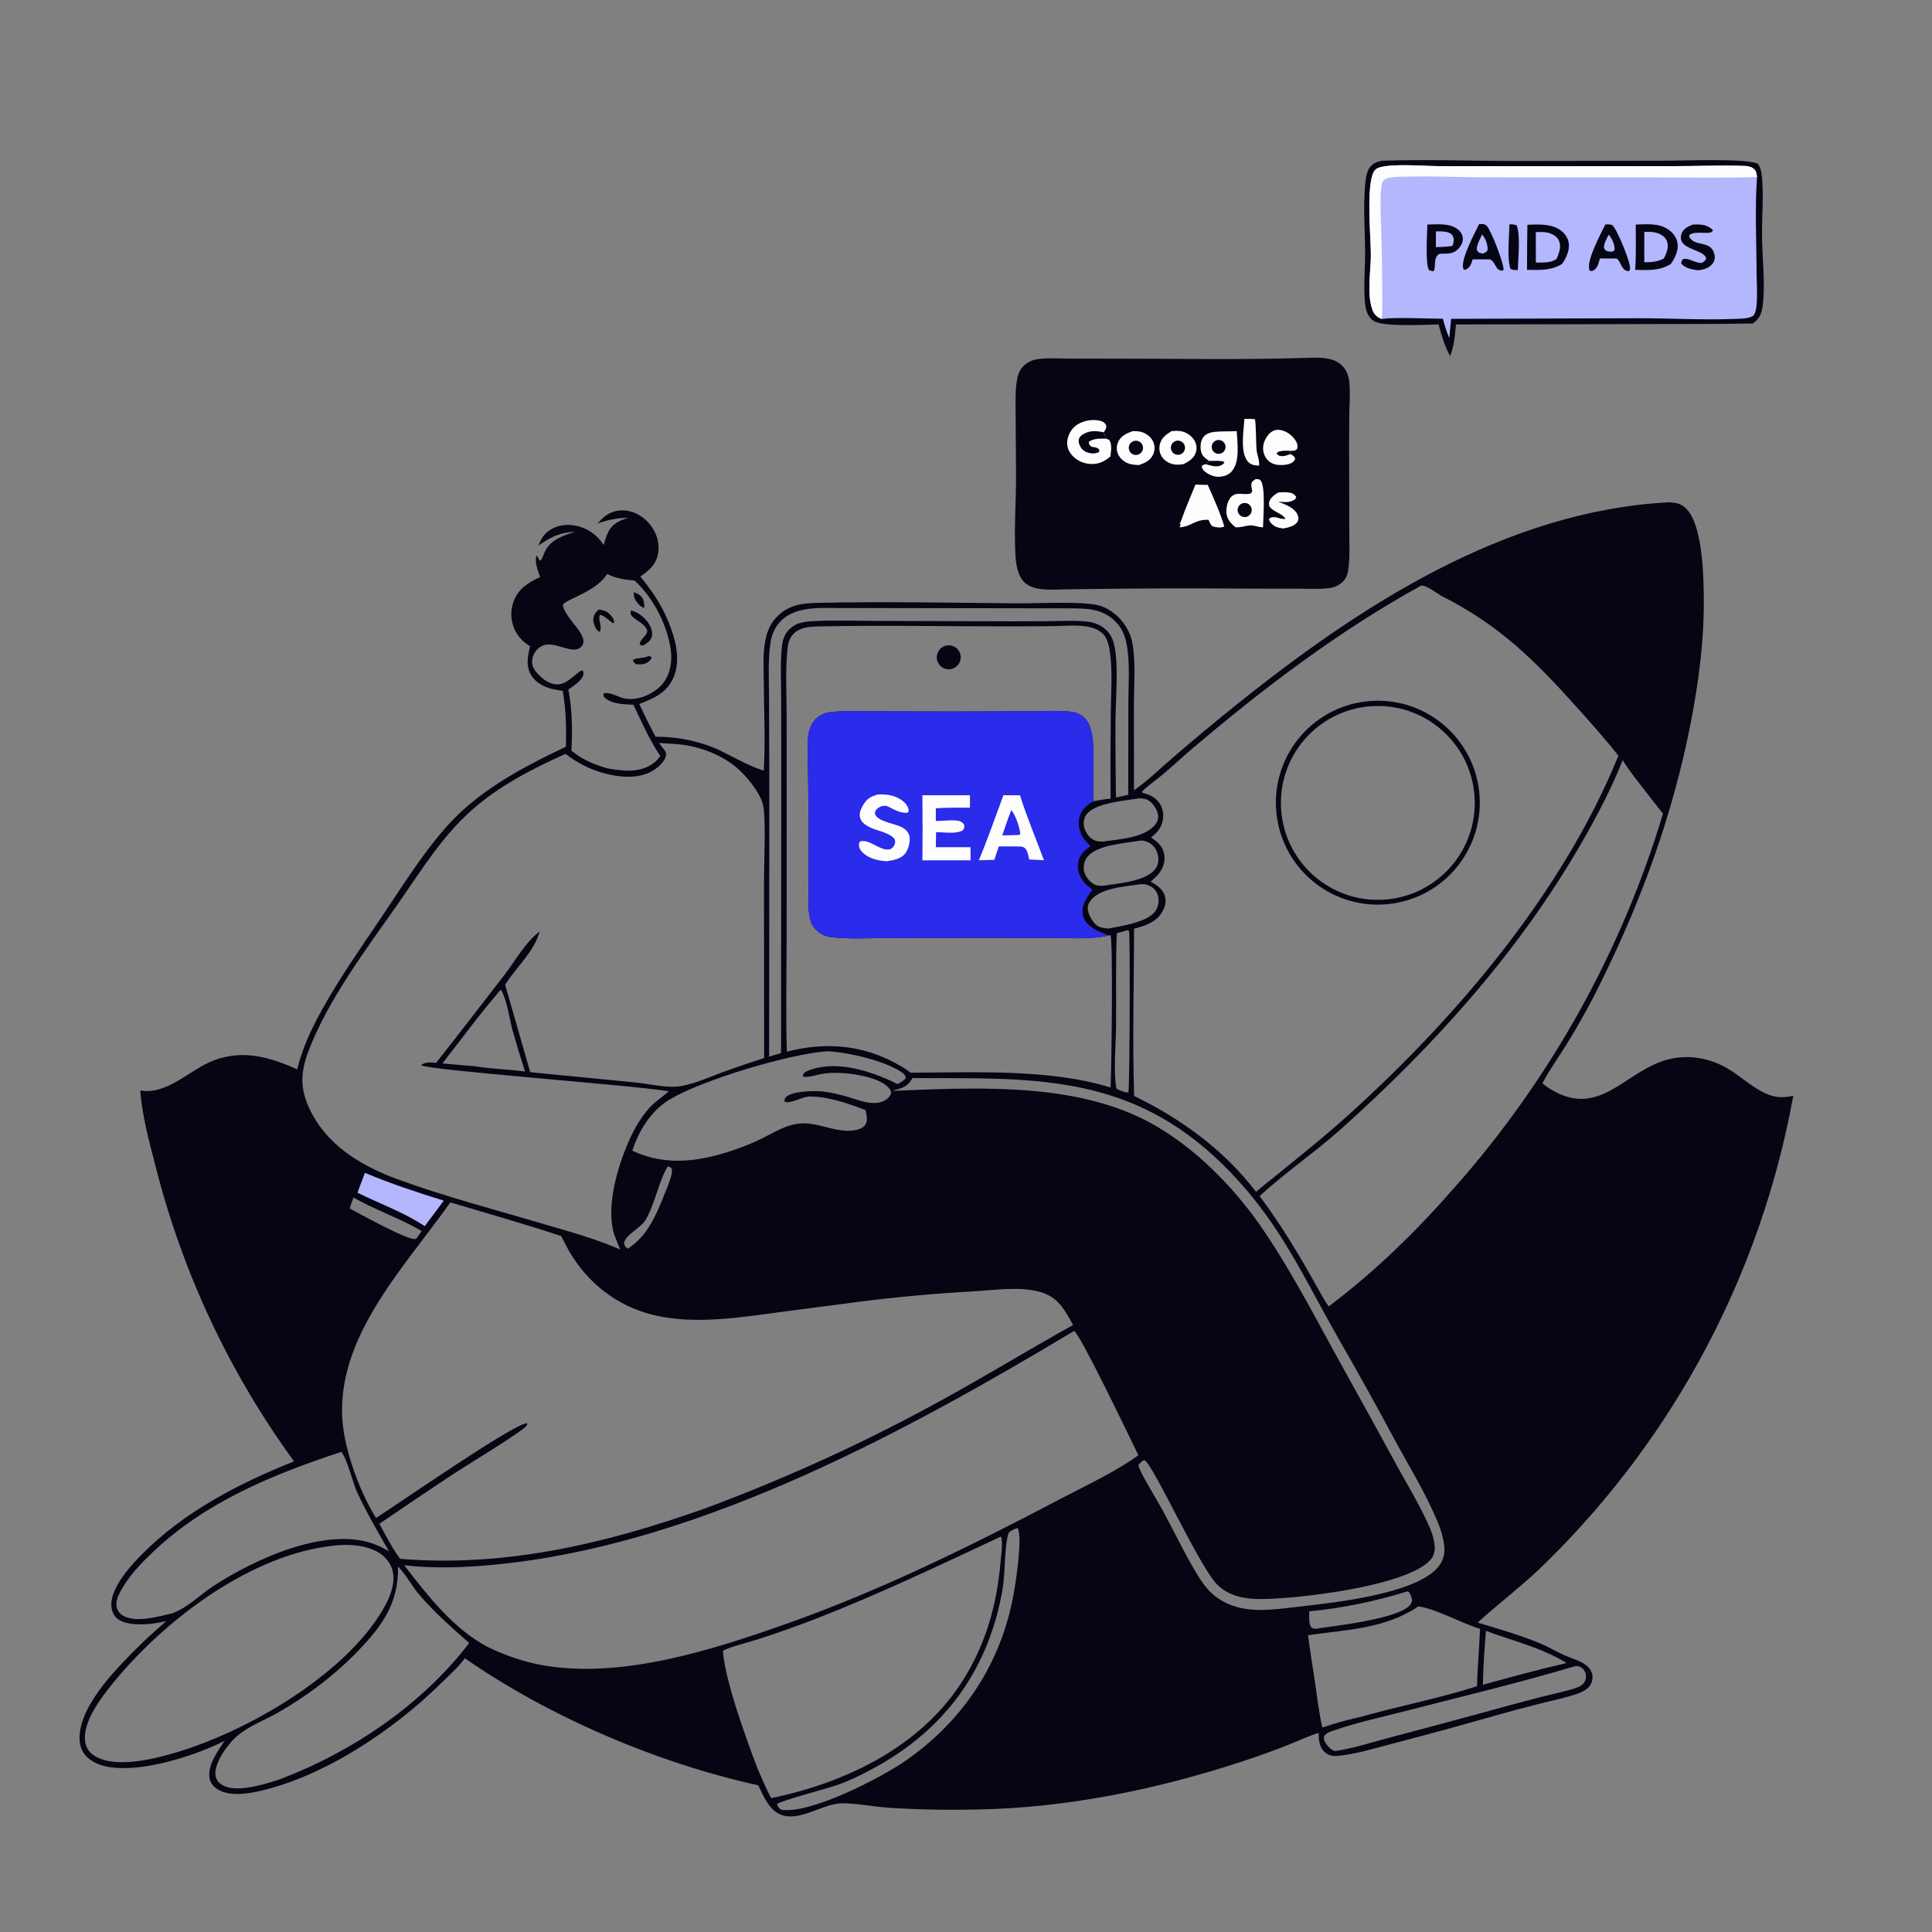 <?xml version="1.0" encoding="utf-8" ?>
<svg xmlns="http://www.w3.org/2000/svg" xmlns:xlink="http://www.w3.org/1999/xlink" width="1024" height="1024">
	<rect width="100%" height="100%" fill="#808080" stroke="none"/>
	<path fill="#050513" d="M884.578 266.231C886.712 266.363 888.827 266.47 890.77 267.453C895.317 269.756 897.639 274.979 899.035 279.618C902.345 290.621 902.823 303.522 903.021 314.999C903.419 338.04 900.461 361.069 896.025 383.645C886.646 431.379 870.502 475.967 849.041 519.546C843.39 531.148 837.159 542.458 830.372 553.434C826.245 560.161 821.424 566.738 817.776 573.718L817.516 574.227C818.825 575.272 820.158 576.244 821.58 577.129C848.219 593.696 861.819 566.593 885.098 561.282C896.513 558.677 908.265 561.308 917.931 567.749C922.37 570.706 926.465 574.14 931.015 576.945C937.69 581.06 942.709 582.567 950.478 580.761C933.465 674.668 887.789 761.003 819.726 827.902C807.807 839.795 795.377 848.947 783.16 859.999C794.313 863.388 805.69 866.609 816.464 871.084C820.861 872.91 824.928 875.409 829.27 877.34C833.033 879.013 837.548 880.144 840.812 882.71C842.565 884.089 843.85 886.006 844.031 888.266C844.185 890.195 843.605 892.449 842.315 893.919C840.658 895.809 838.219 896.999 835.877 897.794C829.872 899.83 823.495 901.127 817.339 902.668C809.015 904.752 800.725 906.967 792.471 909.314C774.43 914.479 756.327 919.425 738.165 924.149C728.74 926.587 718.754 929.716 709.051 930.655C706.524 930.899 704.071 930.444 702.134 928.677C699.164 925.967 698.98 922.159 698.936 918.439C693.423 920.148 688.061 922.703 682.699 924.847C674.886 927.938 666.982 930.792 658.998 933.406C613.307 948.49 564.369 958.514 516.128 959.09C500.974 959.416 485.813 959.091 470.686 958.116C462.719 957.54 454.684 955.832 446.704 955.778C436.399 955.708 424.365 965.485 414.335 962.002C407.783 959.726 404.663 951.993 401.903 946.233C348.582 934.566 291.189 910.023 246.357 878.901C243.021 883.537 238.152 887.85 234.076 891.868C208.934 916.649 172.961 940.985 138.268 949.15C131.272 950.797 121.431 952.351 115.056 948.169C113.014 946.83 111.517 944.989 111.076 942.544C109.841 935.69 115.475 928.023 119.018 922.665C105.195 929.759 83.41 936.578 68.117 937.075C60.324 937.329 51.672 936.72 45.799 930.933C42.974 928.15 42.07 924.361 42.171 920.493C42.633 902.737 63.617 882.383 75.538 870.598C79.604 866.665 83.975 863.016 88.144 859.189C81.506 860.8 72.091 861.954 65.488 859.678C62.949 858.803 60.917 857.293 59.856 854.773C58.292 851.056 59.089 847.022 60.62 843.44C63.742 836.141 69.567 829.546 75.088 823.964C97.588 801.211 126.435 786.303 155.852 774.556C121.649 727.622 96.748 674.572 82.495 618.274C79.075 605.171 75.362 591.505 74.331 577.968C88.559 580.524 100.886 566.744 113.32 562.03C128.815 556.156 143.048 560.274 157.539 566.787C158.323 563.493 159.298 560.248 160.461 557.068C163.228 549.263 166.944 541.824 170.984 534.608C180.373 517.836 191.445 502.019 202.203 486.109C214.72 467.598 229.151 443.831 245.75 429.02C261.728 414.763 280.691 404.901 299.909 395.812C300.273 385.713 299.964 376.148 298.28 366.164C296.768 365.963 295.263 365.713 293.768 365.413C289.071 364.478 284.195 362.181 281.605 357.973C278.53 352.978 279.731 347.849 280.944 342.528C277.536 340.352 275.022 338.04 273.128 334.4C270.695 329.626 270.334 324.061 272.13 319.013C274.597 312.097 279.973 308.762 286.278 305.838C286.135 305.47 285.997 305.101 285.864 304.729C284.886 301.975 283.178 297.112 284.485 294.366C285.001 295.352 285.545 296.29 286.142 297.229C287.461 296.622 287.981 294.029 288.669 292.638C292.089 285.72 298.022 284.137 304.765 281.853C296.587 282.22 292.039 284.567 285.364 289.184C286.71 285.92 287.964 283.397 290.906 281.294C295.132 278.275 300.382 277.655 305.394 278.683C311.672 279.972 316.439 283.535 319.933 288.817C320.652 286.546 321.321 284.105 322.386 281.976C324.669 277.417 328.458 275.975 332.956 274.354C326.978 274.585 322.246 275.512 316.593 277.509C317.887 276.204 319.184 274.786 320.622 273.644C323.771 271.142 327.998 270.091 331.957 270.627C337.29 271.348 342.079 274.557 345.2 278.878C348.264 283.118 349.783 288.522 348.727 293.706C347.569 299.393 343.92 302.476 339.389 305.572C345.69 313.346 350.634 320.469 354.39 329.815C358.069 338.97 361.057 349.916 356.82 359.419C353.271 367.378 346.366 370.19 338.825 373.137C341.575 378.997 344.382 384.78 347.462 390.474C359.37 390.45 372.015 392.978 382.717 398.301C390.165 402.005 396.817 405.901 404.796 408.491C405.766 392.856 404.877 376.695 404.812 361C404.783 354.014 404.268 346.561 405.596 339.678C406.479 335.101 408.142 330.779 411.377 327.332C417.729 320.562 424.968 319.712 433.702 319.523C468.917 318.764 504.222 319.486 539.443 319.78C550.576 319.873 571.867 318.6 581.748 320.722C585.895 321.613 589.998 324.332 592.962 327.291C596.271 330.593 598.95 335.185 599.932 339.764C602.142 350.072 601.015 362.043 600.995 372.618L601.03 418.873C608.041 414.055 614.513 407.692 620.976 402.137C631.957 392.628 643.116 383.328 654.447 374.241C720.245 321.334 797.792 270.755 884.578 266.231ZM601.092 492.233C601.04 521.702 600.156 551.442 601.126 580.89C625.824 592.814 649.042 609.718 665.731 631.716C668.544 629.376 671.316 626.915 674.255 624.74C688.1 613.496 701.99 602.447 715.235 590.485C772.572 538.7 828.509 472.517 857.775 400.577C850.797 391.56 843.102 383.107 835.509 374.607C813.608 350.09 794.374 331.178 764.675 316.19C761.688 314.683 756.864 310.589 753.759 310.387C753.563 310.374 753.367 310.404 753.17 310.413C709.287 334.618 669.744 364.667 631.625 397.046C626.33 401.543 621.256 406.317 615.942 410.773C612.425 413.722 608.391 416.338 605.226 419.652C605.811 420.462 605.411 420.18 606.365 420.432C610.091 421.415 613.249 423.178 615.153 426.693C616.8 429.735 616.918 433.264 615.826 436.509C614.763 439.665 612.986 441.44 610.481 443.531L610.046 443.898C613.425 446.149 616.016 448.171 616.975 452.378C617.73 455.693 616.806 459.102 615.003 461.923C613.64 464.056 611.708 465.673 609.813 467.311C613.109 469.048 616.384 471.201 617.46 475.015C618.3 477.994 617.409 481.143 615.786 483.69C612.424 488.967 606.801 490.747 601.092 492.233ZM299.75 399.56C281.859 407.639 264.617 416.42 249.815 429.58C234.149 443.509 222.88 461.925 210.978 478.967C194.135 503.085 173.633 530.023 163.301 557.646C159.368 568.164 159.017 576.654 163.694 586.951C172.641 606.65 190.991 617.774 210.633 624.993C235.614 634.175 262.593 641.196 288.207 648.765C301.93 652.82 315.591 656.522 328.732 662.271C327.341 658.817 325.549 655.11 324.799 651.457C321.946 637.567 327.179 619.229 332.556 606.509C335.916 598.562 340.721 589.75 347.414 584.112C349.755 582.228 352.207 580.4 354.457 578.412C336.153 575.228 226.799 567.265 223.165 564.564C225.547 562.687 228.322 563.096 231.128 563.346C243.375 547.908 255.326 532.211 267.41 516.643C273.076 509.344 278.59 499.136 286.062 493.707C282.851 504.858 273.696 512.418 267.735 521.934L281.025 568.283L336.484 573.695C343.771 574.424 353.915 576.904 360.868 575.661C368.687 574.264 376.274 570.789 383.69 568.028C390.747 565.479 397.854 563.068 405.007 560.799L404.928 466.942C404.936 458.12 406.08 433.119 404.388 426.449C402.883 420.516 397.348 413.587 393.092 409.31C385.09 401.267 373.284 396.323 362.156 394.775C357.878 394.18 353.635 394.166 349.354 393.756L349.856 394.562C351.06 396.464 353.447 398.067 352.962 400.518C352.308 403.823 348.574 406.967 345.821 408.581C338.029 413.152 327.603 411.979 319.278 409.586C312.185 407.529 305.555 404.125 299.75 399.56ZM199.293 804.561C210.715 797.342 272.577 754.279 279.335 754.328C279.462 755.336 279.596 754.963 278.995 755.776C276.728 758.847 245.983 777.486 240.428 781.145C227.237 789.873 214.116 798.705 201.065 807.642C204.479 813.804 207.859 820.595 212.093 826.212C267.322 830.817 320.442 818.289 372.262 800.014C413.923 784.646 454.434 766.323 493.484 745.183C518.945 731.468 543.505 716.318 568.746 702.278C564.3 694.269 560.845 687.441 551.323 684.761C540.245 681.643 526.612 683.872 515.274 684.485C495.134 685.606 475.041 687.444 455.031 689.997L415.172 695.213C392.817 698.149 367.993 702.423 345.781 696.831C326.774 692.045 311.226 679.842 301.515 662.896C300.086 660.35 298.735 657.761 297.464 655.133C278.061 648.717 258.269 643.128 238.679 637.284C213.526 672.981 174.242 712.337 182.392 760.06C184.811 774.222 191.59 792.224 199.293 804.561ZM258.585 872.977C268.25 877.581 277.989 881.001 288.59 882.781C330.312 889.786 378.299 874.281 417.246 860.498C467.083 842.862 515.009 819.19 561.739 794.609C574.716 787.784 591.722 779.878 603.366 771.305C599.684 763.733 572.316 706.559 569.287 705.435C480.532 758.652 375.376 815.582 271.864 828.25C253.071 830.55 233.101 831.777 214.237 829.616C226.743 845.735 240.144 863.263 258.585 872.977ZM482.691 568.544C516.28 568.476 556.442 566.348 588.626 576.407C589.126 566.906 590.004 498.639 588.566 495.632L587.572 495.81C586.668 496.057 585.778 496.239 584.853 496.388C575.548 497.897 566.026 497.103 556.637 497.083L510.641 497.066L470.262 497.141C460.772 497.221 450.871 497.761 441.421 496.822C438.722 496.554 436.117 495.73 433.943 494.071C430.606 491.525 429.54 488.789 428.926 484.749C428.098 479.312 428.549 473.353 428.561 467.85L428.597 437.018C428.537 427.39 428.42 417.763 428.244 408.137C428.154 402.189 427.772 396.007 428.375 390.09C428.683 387.073 429.711 384.321 431.597 381.911C433.633 379.31 437.062 377.802 440.294 377.436C448.241 376.536 456.545 376.995 464.535 377.022L504 377.107L545.68 377C552.633 376.978 559.98 376.475 566.886 377.133C569.521 377.385 572.349 378.255 574.361 380.042C576.68 382.102 577.949 385.296 578.583 388.262C580.62 397.791 578.889 414.019 579.549 424.657C582.549 424.146 585.579 423.496 588.62 423.333C588.522 407.789 588.57 392.245 588.764 376.702C588.879 366.684 589.671 356.107 588.356 346.169C587.917 342.848 587.1 338.494 584.689 336.031C582.226 333.514 578.482 332.363 575.077 331.923C569.447 331.196 563.234 331.785 557.542 331.875C548.625 331.966 539.707 331.999 530.789 331.974C499.437 331.999 467.962 331.329 436.628 331.972C431.253 332.083 424.418 331.814 420.455 336.056C417.672 339.034 417.455 342.601 417.151 346.488C416.349 356.754 416.886 367.335 416.928 377.629L416.97 428.319L416.923 499.769C416.837 518.938 416.5 538.242 417.029 557.4C438.299 551.922 458.417 553.864 477.566 565.111C479.347 566.144 481.059 567.29 482.691 568.544ZM667.61 633.946C679.274 649.456 688.977 665.816 698.416 682.752C700.277 685.975 702.026 689.465 704.239 692.45C728.89 673.879 750.871 652.371 771.151 629.163C821.766 571.928 859.388 504.412 881.429 431.255C877.626 426.257 861.89 406.914 860.101 402.788C854.073 418.097 846.331 432.686 838.135 446.93C804.984 504.553 760.116 554.247 710.768 598.403C696.915 610.799 681.009 621.613 667.61 633.946ZM834.881 883.069C805.493 891.902 775.406 899.004 745.689 906.695C733.138 909.943 720.096 912.72 707.82 916.885C705.743 917.589 702.922 918.304 701.78 920.293C701.537 921.94 702.035 923.09 702.972 924.405C704.162 926.076 705.569 927.476 707.547 928.14C717.33 926.661 727.083 923.482 736.645 920.94C752.774 916.71 768.88 912.394 784.963 907.994C795.296 905.097 805.658 902.303 816.046 899.612C822.402 897.977 829.167 896.695 835.364 894.609C837.05 894.041 838.497 893.408 839.531 891.898C840.472 890.539 840.806 888.85 840.454 887.234C840.11 885.66 839.159 884.35 837.74 883.578C836.849 883.093 835.871 883.016 834.881 883.069ZM75.567 933.096C116.844 925.969 174.321 894.393 198.796 859.542C203.682 852.585 209.989 842.173 208.266 833.296C207.432 828.999 204.562 825.278 200.875 822.997C194.203 818.868 184.816 818.3 177.204 819.183C133.229 823.68 87.521 858.314 60.243 891.625C54.02 899.225 43.731 912.356 45.108 922.958C45.508 926.038 47.092 928.586 49.652 930.335C56.611 935.089 67.662 934.276 75.567 933.096ZM782.884 893.74C783.048 883.553 784.096 873.46 784.445 863.297C774.41 860.326 761.516 852.796 751.745 851.422C734.067 863.407 713.631 863.715 693.295 866.712C694.326 874.962 695.737 883.172 696.938 891.4C698.119 899.498 699.032 907.667 700.889 915.644C707.787 913.209 715.242 911.311 722.376 909.674C742.385 904.014 763.097 900.074 782.884 893.74ZM585.115 469.435C592.674 468.165 607.765 467.226 612.542 460.279C614.039 458.101 614.268 455.417 613.654 452.891C613.044 450.384 611.42 447.965 609.124 446.723C607.53 445.862 605.585 445.252 603.778 445.655C596.384 446.921 581.023 447.792 576.16 454.382C574.735 456.313 574.104 459.053 574.516 461.419C574.989 464.144 577.133 466.994 579.467 468.42C581.243 469.505 583.098 469.643 585.115 469.435ZM584.564 446.04C592.881 444.844 606.781 444.127 612.366 436.974C613.59 435.406 614.142 433.571 613.755 431.6C613.232 428.937 611.024 425.553 608.658 424.172C607.103 423.264 605.511 423.157 603.755 423.133C596.727 424.342 580.479 425.462 575.912 431.624C574.54 433.476 574.125 435.733 574.541 437.982C575.029 440.612 576.725 443.258 578.957 444.748C580.754 445.947 582.461 446.047 584.564 446.04ZM787.582 864.381C786.847 873.904 786.095 883.405 785.962 892.959C797.237 889.817 808.546 886.801 819.887 883.91C823.373 883.11 826.878 882.354 830.331 881.418C816.593 873.041 802.377 869.952 787.582 864.381ZM401.471 937.275C403.786 942.572 405.987 947.952 408.754 953.033C447.421 945.109 486.601 926.55 508.942 892.801C521.875 873.263 528.168 851.866 530.242 828.685C530.623 824.427 531.506 819.042 530.787 814.849L530.355 814.475C497.864 829.707 465.818 844.956 432.347 858.012C422.018 862.003 411.575 865.689 401.031 869.067C395.173 870.952 388.698 872.302 383.146 874.893C384.247 890.916 395.651 921.947 401.471 937.275ZM353.947 618.223C349.337 625.318 347.349 637.57 342.383 646.215C339.773 650.757 333.211 653.474 331.255 657.433C330.873 658.205 330.903 658.251 330.743 658.987C331.171 660.416 331.49 660.937 332.744 661.848C342.954 655.273 347.595 644.504 351.935 633.613C353.374 630.002 355.081 626.238 355.944 622.441C356.168 621.458 356.209 620.587 356.163 619.586C355.379 618.58 355.186 618.599 353.947 618.223ZM147.88 943.228C186.287 928.755 223.599 903.712 248.684 870.827C239.54 862.806 230.183 854.501 222.244 845.252C218.209 840.55 215.344 834.66 210.958 830.301C211.315 849.647 202.716 861.598 189.607 875.2C177.459 887.804 162.739 898.93 147.547 907.596C140.523 911.603 131.819 914.864 125.7 920.089C120.881 924.203 113.931 933.751 114.144 940.229C114.208 942.162 115.028 943.939 116.52 945.183C120.183 948.238 125.881 948.154 130.368 947.582C136.32 946.824 142.194 945.106 147.88 943.228ZM187.355 634.704C186.637 636.637 185.915 638.539 185.398 640.538C190.675 643.373 215.68 657.211 220.078 656.712L220.935 656.181L223.515 652.477C211.982 645.67 199.003 641.385 187.355 634.704ZM251.887 565.147C260.54 566.617 269.547 566.749 278.28 567.931C275.905 560.596 273.674 553.215 271.588 545.792C269.827 539.352 268.784 529.979 265.45 524.497C254.614 537.014 244.698 550.584 234.489 563.625C240.284 564.18 246.084 564.688 251.887 565.147ZM335.119 609.858C353.31 618.56 372.204 615.49 390.597 608.94C394.861 607.422 399.17 605.716 403.234 603.714C412.109 599.342 419.257 594.201 429.714 595.657C436.686 596.628 443.868 599.77 450.944 599.284C453.94 599.078 457.806 598.334 459.098 595.255C459.936 593.256 459.183 590.399 458.789 588.388C449.334 584.828 439.547 581.283 429.334 581.158C425.251 581.108 419.254 585.208 415.817 583.968C415.817 582.869 415.807 582.291 416.658 581.431C419.861 578.192 432.4 577.951 436.992 578.606C441.209 579.207 445.45 580.219 449.536 581.412C455.741 583.224 463.861 586.936 469.865 582.667C471.223 581.701 471.731 580.875 472.357 579.357C472.169 577.671 470.979 576.299 469.652 575.25C462.68 569.738 445.253 567.683 436.517 569.031C433.04 569.568 429.385 571.051 425.875 570.755L425.456 570.002C425.987 568.795 426.327 568.348 427.57 567.81C441.662 561.709 458.744 566.885 471.905 572.742C473.199 573.321 474.472 573.944 475.723 574.61C477.366 573.679 478.867 572.916 480.102 571.463C479.843 569.927 479.302 569.248 478.008 568.36C469.048 562.214 449.435 557.647 438.334 557.195C418.065 558.635 372.4 572.398 355.276 582.56C351.77 584.613 348.624 587.226 345.961 590.295C340.902 596.054 337.57 602.645 335.119 609.858ZM413.803 959.137C429.151 961.897 467.101 942.21 480.044 933.194C510.779 911.786 530.818 881.283 537.349 844.319C538.553 837.507 541.886 815.41 539.53 810.146L538.944 809.938C537.262 810.657 535.692 811.149 534.52 812.604C532.159 820.593 532.948 833.344 531.362 842.465C523.999 884.784 501.013 916.585 463.114 937.172C457.072 940.455 450.814 943.557 444.339 945.881C438.122 948.113 414.486 954.196 411.85 956.168C412.148 957.549 412.851 958.174 413.803 959.137ZM91.142 855.146C91.327 855.077 91.514 855.01 91.699 854.939C99.818 851.827 106.037 845.244 113.228 840.551C135.221 826.194 174.408 808.085 200.045 819.073C202.147 819.974 204.219 821.098 206.196 822.248C200.193 811.811 194.125 801.471 189.117 790.506C186.959 785.781 183.786 772.593 180.858 769.548C144.585 781.497 108.881 796.04 80.832 822.824C74.079 829.272 67.662 835.971 63.381 844.372C62.121 846.845 61.186 849.579 62.003 852.358C62.569 854.282 63.939 855.717 65.707 856.612C72.609 860.105 83.982 856.77 91.142 855.146ZM693.92 854.041C693.939 856.107 693.493 861.217 695.185 862.626C695.832 863.164 696.347 863.195 697.148 863.32C706.557 861.809 741.986 858.141 747.575 850.38C748.362 849.287 748.582 848.433 748.265 847.121C747.967 845.884 747.341 844.538 746.511 843.577L745.682 843.522C728.837 848.806 711.491 852.331 693.92 854.041ZM587.323 492.155C594.022 490.927 608.493 488.767 612.381 482.869C613.915 480.578 614.446 477.76 613.848 475.068C613.352 472.892 611.962 470.917 609.976 469.861C608.203 468.919 606.401 468.398 604.392 468.678C596.55 469.815 582.922 470.629 577.885 477.471C576.753 479.01 576.288 480.798 576.644 482.686C577.143 485.33 579.327 489.084 581.542 490.626C583.129 491.731 585.455 491.95 587.323 492.155ZM422.59 330.662C425.733 329.597 428.712 329.324 431.995 329.173C442.701 328.68 453.53 329.062 464.247 329.088L518.939 329.262C530.716 329.336 542.494 329.332 554.272 329.251C560.778 329.218 567.416 328.855 573.906 329.249C577.059 329.44 579.953 329.886 582.789 331.378C586.762 333.467 589.201 336.668 590.339 340.956C593.088 351.31 591.333 369.726 591.237 381.006C591.118 394.913 591.326 408.789 591.47 422.692L597.993 421.289L598.068 371.846C598.071 361.817 599.027 350.709 597.025 340.879C596.152 336.598 594.581 332.944 591.522 329.745C584.292 322.182 575.299 322.453 565.656 322.43L450.102 322.257C438.484 322.619 422.703 320.122 413.811 329.18C410.655 332.395 408.914 336.621 408.297 341.047C406.994 350.399 407.573 360.456 407.6 369.885L407.745 414.333L407.656 560.043C409.76 559.417 411.865 558.723 413.988 558.166L414.073 412.356L414.035 368.703C414.019 360.142 413.538 351.293 414.427 342.788C414.787 339.344 415.699 336.193 418.212 333.69C419.442 332.465 421.046 331.448 422.59 330.662ZM302.871 397.894C308.81 402.705 314.815 405.201 322.126 407.282C330.292 408.668 338.94 409.836 346.156 404.663C347.676 403.574 348.896 402.214 349.999 400.718C344.28 392.287 340.107 382.719 335.726 373.546C330.26 373.171 324.334 373.395 320.089 369.37L319.725 368.372L320.317 367.343C323.996 367.021 327.377 369.356 330.893 370.163C337.724 371.731 346.887 367.73 351.152 362.484C355.206 357.495 356.356 350.911 355.547 344.658C353.85 331.54 346.178 316.469 336.267 307.697C331.049 307.195 326.529 306.619 321.789 304.207L321.435 304.762C315.686 313.626 299.562 317.908 298.628 320.293L298.309 320.484C298.97 327.669 313.212 337.175 308.166 342.674C306.956 343.992 305.321 344.38 303.598 344.261C297.725 343.854 290.797 338.947 285.421 343.594C283.384 345.355 282.112 347.819 282.039 350.516C281.947 353.937 283.978 356.175 286.329 358.437C288.845 360.859 292.112 362.838 295.711 362.732C301.51 362.56 306.858 354.742 308.88 355.423C309.297 356.618 309.48 357.227 308.913 358.426C307.538 361.329 303.843 363.64 301.251 365.436C303.296 376.522 303.437 386.664 302.871 397.894ZM591.941 494.606C591.256 511.059 591.708 527.743 591.539 544.224C591.433 554.496 590.059 566.774 591.676 576.826C592.423 577.422 592.951 577.728 593.868 578.002C595.284 578.488 596.57 579.144 598.078 578.965C598.791 575.203 599.044 496.758 598.431 493.512C597.736 493.011 598.088 493.101 597.435 493.074L591.941 494.606ZM483.576 571.426C480.993 576.218 477.912 576.702 472.968 578.19C514.833 576.536 564.091 573.726 603.006 591.761C616.319 597.931 628.688 606.874 639.456 616.792C651.216 627.684 661.638 639.938 670.5 653.294C685.771 675.824 699.996 703.808 713.398 727.801C722.55 744.231 731.615 760.709 740.594 777.234C745.552 786.27 751.007 795.22 755.43 804.526C757.626 809.147 760.12 814.323 760.423 819.508C760.585 822.293 759.882 824.957 757.945 827.019C744.985 840.815 687.967 847.44 668.477 847.526C660.015 847.563 651.536 846.159 645.236 839.948C635.621 830.471 611.562 776.677 606.596 773.901C605.492 774.042 604.39 775.406 603.543 776.151C603.532 776.502 603.412 776.868 603.512 777.205C604.732 781.298 613.339 795.209 616.023 800.113C622.084 811.185 627.489 822.768 633.981 833.581C636.002 836.946 638.203 840.306 640.92 843.158C647.597 850.165 657.149 853.153 666.635 853.294C674.444 853.411 682.36 852.248 690.115 851.375C708.31 849.324 748.463 844.823 761.326 831.594C764.112 828.728 765.675 825.103 765.571 821.093C765.39 814.039 762.242 806.991 759.355 800.684C753.941 788.853 747.103 777.509 740.849 766.096C730.452 746.691 719.767 727.441 708.798 708.353C697.513 688.533 687.564 668.021 674.68 649.135C665.691 635.853 655.205 623.65 643.428 612.764C595.114 568.547 544.19 571.589 483.576 571.426Z"/>
	<path fill="#050513" d="M726.641 371.528C756.451 369.514 782.237 392.074 784.202 421.887C786.167 451.7 763.565 477.449 733.748 479.364C704.002 481.275 678.327 458.737 676.366 428.994C674.406 399.251 696.901 373.538 726.641 371.528ZM734.263 476.783C762.535 474.584 783.678 449.894 781.501 421.62C779.324 393.347 754.65 372.185 726.375 374.339C698.069 376.497 676.878 401.203 679.058 429.508C681.237 457.813 705.96 478.984 734.263 476.783Z"/>
	<path fill="#050513" d="M501.32 342.221C504.65 341.388 508.039 343.353 508.972 346.656C509.905 349.959 508.044 353.406 504.77 354.438C502.563 355.134 500.152 354.573 498.477 352.976C496.803 351.378 496.13 348.996 496.722 346.759C497.313 344.521 499.075 342.783 501.32 342.221Z"/>
	<path fill="#2B2BEB" d="M587.572 495.81C586.668 496.057 585.778 496.239 584.853 496.388C575.548 497.897 566.026 497.103 556.637 497.083L510.641 497.066L470.262 497.141C460.772 497.221 450.871 497.761 441.421 496.822C438.722 496.554 436.117 495.73 433.943 494.071C430.606 491.525 429.54 488.789 428.926 484.749C428.098 479.312 428.549 473.353 428.561 467.85L428.597 437.018C428.537 427.39 428.42 417.763 428.244 408.137C428.154 402.189 427.772 396.007 428.375 390.09C428.683 387.073 429.711 384.321 431.597 381.911C433.633 379.31 437.062 377.802 440.294 377.436C448.241 376.536 456.545 376.995 464.535 377.022L504 377.107L545.68 377C552.633 376.978 559.98 376.475 566.886 377.133C569.521 377.385 572.349 378.255 574.361 380.042C576.68 382.102 577.949 385.296 578.583 388.262C580.62 397.791 578.889 414.019 579.549 424.657C575.913 426.842 573.171 428.93 572.087 433.307C571.183 436.961 572.112 440.946 574.117 444.082C575.168 445.725 576.668 447.083 578.067 448.427C574.704 450.764 572.115 453.114 571.408 457.334C570.831 460.779 572.077 464.221 574.09 466.992C575.418 468.82 577.256 470.205 579.007 471.604C576.233 475.414 572.924 479.839 573.888 484.861C574.546 488.291 577.325 490.772 580.192 492.497C582.458 493.86 585.161 494.702 587.572 495.81Z"/>
	<path fill="#FEFDFE" d="M531.833 421.483L540.63 421.542C544.252 433.214 549.11 444.477 553.308 455.949L545.506 455.522C545.122 454.022 544.757 451.558 543.863 450.283C542.955 448.989 542.487 448.988 541.029 448.647L529.378 448.608L527.026 455.726L518.786 455.966C523.526 444.676 527.556 432.962 531.833 421.483Z"/>
	<path fill="#2B2BEB" d="M536.025 429.326C538.402 432.41 540.338 438.135 540.794 441.965L540.281 442.524L535.95 442.674C534.383 442.762 532.799 442.74 531.229 442.759C532.734 438.238 534.273 433.76 536.025 429.326Z"/>
	<path fill="#FEFDFE" d="M488.888 421.5L514.103 421.503L514.082 428.082C508.053 428.069 502.036 428 496.018 428.413L495.993 435.134C499.762 435.194 503.84 434.454 507.542 434.99C509.235 435.236 510.014 435.75 511.057 437.069C511.127 438.464 511.149 438.703 510.495 439.921C507.188 442.251 500.12 441.061 496.133 441.046L496.002 449.019L514.387 449.017L514.433 455.99L488.901 455.99C489.015 444.494 489.011 432.997 488.888 421.5Z"/>
	<path fill="#FEFDFE" d="M465.298 421.093C470.078 420.84 474.886 421.564 478.716 424.713C480.155 425.895 481.525 427.652 481.577 429.59C481.598 430.367 481.529 430.151 480.872 430.768C477.303 431.142 473.799 428.998 470.672 427.487C469.784 427.057 469.068 427 468.102 427.126C466.646 427.317 464.925 428.291 464.152 429.569C463.816 430.123 463.625 430.883 463.815 431.513C465.027 435.524 475.09 436.61 478.523 438.736C480.244 439.802 481.615 441.249 482.019 443.283C482.551 445.965 481.552 449.928 479.967 452.114C477.693 455.25 473.685 455.884 470.131 456.46C465.819 456.245 461.413 455.309 457.978 452.546C456.613 451.447 455.419 450.008 455.275 448.195C455.175 446.945 455.272 446.817 456.008 445.89C461.284 444.777 466.233 451.009 471.358 450.196C472.549 450.007 473.545 448.951 474.029 447.888C474.668 446.484 474.513 446.056 474.113 444.658C471.26 441.332 465.827 440.556 461.897 438.875C459.544 437.869 456.852 436.29 455.963 433.721C455.133 431.325 456.168 429.014 457.337 426.944C459.384 423.322 461.358 422.233 465.298 421.093Z"/>
	<path fill="#050513" d="M334.316 323.61C337.915 324.185 341.315 327.019 343.421 329.888C344.898 331.899 346.047 334.681 345.503 337.215C344.956 339.759 342.892 340.852 340.852 342.127C340.105 342.047 339.77 341.922 339.103 341.618C339.041 338.777 342.605 337.447 343.073 334.553C342.486 330.881 337.463 329.17 335.051 326.682C334.071 325.671 334.21 324.92 334.316 323.61Z"/>
	<path fill="#050513" d="M317.336 323.036C319.421 323.38 321.098 323.709 322.729 325.138C324.165 326.396 325.399 327.954 325.551 329.906L324.89 330.371C323.082 328.991 320.773 326.749 318.631 326.031C318.402 325.954 318.169 325.889 317.938 325.818C317.636 326.866 317.549 327.409 317.737 328.504C318.04 330.265 318.816 333.124 317.973 334.739L317.532 334.798C316.991 334.414 316.886 334.376 316.387 333.825C315.272 332.593 314.284 329.63 314.458 327.979C314.688 325.799 315.769 324.452 317.336 323.036Z"/>
	<path fill="#050513" d="M343.676 347.695C344.013 347.695 344.939 348.046 345.277 348.148C345.302 349.219 344.992 349.492 344.227 350.266C342.285 352.232 339.898 352.202 337.332 352.106C336.646 351.676 336.961 351.903 336.219 351.281C335.435 350.624 335.636 350.697 335.557 349.759C337.69 348.439 340.814 349.119 343.284 347.901C343.417 347.836 343.546 347.764 343.676 347.695Z"/>
	<path fill="#050513" d="M335.879 313.928C337.22 314.307 338.638 314.908 339.641 315.912C341.345 317.617 341.507 319.916 341.508 322.188C340.194 321.835 339.491 321.29 338.575 320.328C336.697 318.357 335.851 316.654 335.879 313.928Z"/>
	<path fill="#B4B6FE" d="M193.43 621.641C207.107 627.372 221.036 631.959 235.184 636.353C232.981 639.411 230.735 642.438 228.448 645.434L225.123 649.905C214.108 642.558 201.303 638.026 189.471 632.16C190.718 628.63 192.1 625.14 193.43 621.641Z"/>
	<path fill="#050513" d="M689.781 189.762C696.556 189.646 705.652 188.537 711.009 193.467C714.063 196.278 715.061 200.058 715.294 204.078C715.616 209.621 715.187 215.394 715.117 220.963C715.043 230.412 715.028 239.86 715.072 249.308L715.144 281.291C715.155 287.572 715.493 294.072 714.823 300.317C714.503 303.303 714.047 305.875 711.904 308.107C709.841 310.254 707.391 311.321 704.469 311.691C699.107 312.37 693.438 312.025 688.03 312.007L662.9 311.986C630.475 311.712 598.047 311.835 565.625 312.354C559.173 312.395 548.414 313.637 543.28 308.949C539.262 305.28 538.436 298.83 538.169 293.668C537.449 279.798 538.554 265.832 538.515 251.946L538.336 222.463C538.294 216.126 537.988 209.586 538.753 203.289C539.165 199.9 539.779 196.829 542.207 194.277C544.296 192.081 546.969 190.791 549.952 190.353C555.19 189.585 560.825 190.04 566.111 190.081L589.871 190.1C623.13 190.076 656.542 190.76 689.781 189.762Z"/>
	<path fill="#FEFDFE" d="M588.555 241.933C585.096 244.849 581.812 246.331 577.178 245.848C573.432 245.457 569.775 243.502 567.52 240.464C565.849 238.253 565.232 235.42 565.832 232.715C566.508 229.544 568.426 226.575 571.217 224.9C574.71 222.805 579.514 221.997 583.461 223.13C585.031 223.581 585.641 224.173 586.374 225.597C586.317 226.737 586.188 227.371 585.539 228.302C585.349 228.575 585.15 228.843 584.955 229.113C585.414 230.247 585.828 231.43 586.376 232.523L587.908 233.148C589.548 235.689 588.826 239.086 588.555 241.933Z"/>
	<path fill="#050513" d="M586.376 232.523C583.176 232.423 579.867 232.268 577.099 234.153C577.237 235.841 577.257 235.696 578.561 236.802C579.425 236.954 580.532 237.047 581.336 237.378C582.346 237.793 582.404 238.049 582.791 239.039L582.12 239.811C581.188 240.083 580.336 240.341 579.355 240.328C577.172 240.301 574.916 239.569 573.426 237.908C572.41 236.777 571.525 234.721 571.738 233.181C571.917 231.888 572.892 230.862 573.967 230.214C577.561 228.046 581.059 228.303 584.955 229.113C585.414 230.247 585.828 231.43 586.376 232.523Z"/>
	<path fill="#FEFDFE" d="M640.855 244.269C638.803 242.905 637.1 241.689 636.549 239.153C636.04 236.812 636.29 233.699 637.774 231.732C639.259 229.765 641.641 229.105 643.988 228.873C647.783 228.498 651.656 228.752 655.478 228.483C655.812 234.789 657.293 244.694 652.906 249.772C651.099 251.863 648.632 252.605 645.946 252.707C643.385 252.805 640.288 251.449 638.397 249.745C637.779 249.189 637.405 248.543 636.997 247.829L637.08 246.806C637.825 246.426 638.29 246.132 639.134 246.058L640.855 244.269Z"/>
	<path fill="#050513" d="M640.855 244.269C643.048 244.399 647.205 243.884 649.005 244.889C648.481 246 647.832 246.383 646.712 246.825C644.479 247.704 641.342 246.678 639.134 246.058L640.855 244.269Z"/>
	<path fill="#050513" d="M645.221 233.265C647.183 232.893 649.083 234.157 649.498 236.11C649.913 238.063 648.692 239.991 646.749 240.45C645.452 240.756 644.092 240.336 643.193 239.353C642.295 238.37 641.998 236.977 642.419 235.714C642.84 234.45 643.912 233.513 645.221 233.265Z"/>
	<path fill="#FEFDFE" d="M665.633 253.856C666.474 253.988 667.57 253.927 668.139 254.609C670.868 257.877 669.531 274.489 669.423 279.486C667.132 279.515 664.279 278.243 662.336 278.477C659.581 278.81 657.789 279.614 654.845 279.463C652.847 277.794 650.901 275.904 650.272 273.28C649.625 270.581 650.225 266.655 651.783 264.335C654.702 259.987 658.683 262.611 662.568 261.64C663.293 261.459 663.369 260.853 663.703 260.243C663.519 259.195 663.133 257.803 663.212 256.755C663.335 255.112 664.446 254.713 665.633 253.856Z"/>
	<path fill="#050513" d="M658.592 266.75C660.497 266.155 662.533 267.161 663.218 269.035C663.903 270.91 662.995 272.992 661.155 273.765C659.885 274.298 658.424 274.09 657.353 273.223C656.283 272.355 655.776 270.969 656.035 269.615C656.294 268.262 657.277 267.161 658.592 266.75Z"/>
	<path fill="#FEFDFE" d="M633.629 256.834C635.771 256.988 637.963 256.946 640.113 256.996C643.278 264.001 646.658 271.624 648.895 278.965C648.764 279.042 648.641 279.136 648.501 279.196C646.903 279.877 644.338 279.522 642.717 278.977C641.453 278.036 641.141 276.937 640.607 275.524C633.382 275.154 631.721 279.024 625.467 279.496L625.081 279.075C625.677 278.737 625.384 278.991 625.816 278.172L625.266 277.52C625.675 276.915 625.877 276.436 626.117 275.735C628.3 269.362 631.114 263.091 633.629 256.834Z"/>
	<path fill="#FEFDFE" d="M600.273 228.532C602.151 228.48 603.911 228.538 605.698 229.186C608.111 230.061 610.341 231.952 611.321 234.357C612.215 236.551 612.141 238.867 611.126 241.005C609.597 244.229 606.857 245.336 603.683 246.479C601.878 246.404 600.082 246.338 598.355 245.752C595.915 244.924 593.733 243.149 592.64 240.79C591.712 238.788 591.681 236.485 592.554 234.459C594.019 231.045 596.985 229.734 600.273 228.532Z"/>
	<path fill="#050513" d="M600.91 233.756C602.896 233.128 605.016 234.22 605.657 236.202C606.298 238.183 605.218 240.31 603.241 240.963C601.246 241.622 599.096 240.531 598.45 238.532C597.803 236.533 598.907 234.39 600.91 233.756Z"/>
	<path fill="#FEFDFE" d="M620.985 228.488C622.756 228.369 624.546 228.225 626.295 228.612C629.029 229.217 631.825 231.139 633.175 233.621C634.239 235.576 634.521 237.753 633.797 239.875C632.707 243.069 630.143 244.539 627.303 245.996C625.727 246.26 624.253 246.411 622.658 246.2C620.056 245.855 617.542 244.513 616.005 242.35C614.655 240.45 614.174 238.067 614.683 235.792C615.47 232.116 617.937 230.337 620.985 228.488Z"/>
	<path fill="#050513" d="M623.287 233.692C624.591 233.318 625.995 233.676 626.961 234.628C627.927 235.58 628.304 236.98 627.948 238.288C627.592 239.597 626.558 240.613 625.243 240.945C623.254 241.446 621.231 240.261 620.697 238.281C620.163 236.301 621.316 234.259 623.287 233.692Z"/>
	<path fill="#FEFDFE" d="M683.876 240.7C684.746 241.044 685.18 241.259 685.841 241.961C686.527 242.69 686.333 242.789 686.337 243.715C685.869 244.291 685.812 244.412 685.175 244.93C683.348 246.415 679.632 246.642 677.403 246.399C674.776 246.113 672.681 245.092 671.134 242.913C669.672 240.853 669.12 238.014 669.68 235.55C670.245 233.061 671.959 230.061 674.196 228.711C675.777 227.758 677.543 227.598 679.301 228.046C682.504 228.864 685.444 231.19 687.025 234.087C687.791 235.489 687.895 236.547 687.428 238.098C686.117 239.076 685.511 238.899 683.908 238.956L683.876 240.7Z"/>
	<path fill="#050513" d="M683.876 240.7C682.474 241.216 680.755 241.89 679.233 241.747C677.983 241.629 677.308 241.342 676.584 240.347L677.349 239.533C679.545 238.71 681.608 238.891 683.908 238.956L683.876 240.7Z"/>
	<path fill="#FEFDFE" d="M677.452 261.049C679.527 260.891 681.851 260.735 683.897 261.181C685.402 261.509 686.214 262.143 687.036 263.403L686.582 264.538C683.634 266.644 680.923 266.094 677.489 265.911C681.183 267.385 686.362 269.09 687.894 273.208C688.306 274.317 688.34 275.425 687.73 276.48C686.309 278.936 682.699 279.582 680.176 280.113C678.322 279.789 676.481 279.629 674.953 278.424C673.856 277.56 672.753 276.538 672.627 275.086L673.242 274.447C674.671 274.082 675.602 273.916 677.031 274.348C678.564 274.81 679.74 275.207 681.373 275.026C679.977 272.538 675.93 271.486 673.816 269.543C672.842 268.647 672.461 267.934 672.607 266.556C672.87 264.076 675.531 262.219 677.452 261.049Z"/>
	<path fill="#FEFDFE" d="M659.555 222.014C661.407 221.963 663.199 221.985 665.045 222.145C665.777 223.253 665.692 236.193 666.044 238.799C666.415 241.547 667.603 244.01 667.373 246.807C665.046 246.638 663.063 246.54 661.42 244.665C657.116 239.75 659.208 228.062 659.555 222.014Z"/>
	<path fill="#050513" d="M732.766 85.174C756.775 84.376 781.045 85.337 805.08 85.317L882.155 85.184C892.912 85.175 923.047 83.848 931.563 86.633C933.187 88.757 933.627 91.132 933.871 93.76C934.84 104.191 933.799 115.072 933.909 125.564C934.028 136.973 935.733 150.62 934.282 161.763C933.693 166.292 932.705 168.695 929.071 171.457L912.025 171.675L771.682 171.981C771.145 177.914 770.748 183.138 768.599 188.743C765.614 183.369 764.111 177.864 762.488 171.981C755.951 172.021 733.143 173.452 728.061 170.076C725.293 168.238 724.266 165.544 723.742 162.368C722.466 154.622 723.549 142.467 723.531 134.225C723.506 122.625 722.518 110.576 723.483 99.038C723.748 95.865 724.051 91.403 725.985 88.789C727.736 86.423 729.951 85.636 732.766 85.174Z"/>
	<path fill="#B4B6FE" d="M732.276 169.062C732.003 168.938 731.728 168.818 731.457 168.69C729.304 167.666 728.056 166.087 727.289 163.841C724.389 155.358 726.637 143.593 726.588 134.73C726.538 125.674 724.06 98.699 728.085 91.16C728.801 89.819 729.796 89.144 731.238 88.73C738.544 86.63 754.098 87.981 762.357 88.054L796.457 88.087L886.08 88.076C898.827 88.089 911.772 87.491 924.486 87.93C925.949 87.981 927.774 88.221 929.015 89.08C930.871 90.363 930.986 91.786 931.263 93.852C930.067 110.38 930.946 127.569 931.035 144.177C931.066 149.863 931.537 155.743 931.035 161.402C930.857 163.415 930.581 165.578 929.387 167.26C926.943 168.977 922.803 168.878 919.882 169.005C902.995 169.74 886.027 168.662 869.131 168.674L769.109 168.996L768.127 179.231C766.767 175.838 765.69 172.468 764.723 168.943C756.221 168.939 740.149 168.005 732.276 169.062Z"/>
	<path fill="#FEFDFE" d="M732.276 169.062C732.003 168.938 731.728 168.818 731.457 168.69C729.304 167.666 728.056 166.087 727.289 163.841C724.389 155.358 726.637 143.593 726.588 134.73C726.538 125.674 724.06 98.699 728.085 91.16C728.801 89.819 729.796 89.144 731.238 88.73C738.544 86.63 754.098 87.981 762.357 88.054L796.457 88.087L886.08 88.076C898.827 88.089 911.772 87.491 924.486 87.93C925.949 87.981 927.774 88.221 929.015 89.08C930.871 90.363 930.986 91.786 931.263 93.852C912.881 94.377 894.416 94.027 876.021 94.021L788.512 94.002C775.08 93.962 761.65 93.28 748.219 93.621C744.331 93.719 736.847 93.246 733.619 95.232C732.337 96.722 732.203 98.462 732.013 100.352C731.362 106.857 731.878 113.772 732.027 120.326C732.387 131.606 732.581 142.891 732.608 154.176C732.616 159.035 732.874 164.241 732.276 169.062Z"/>
	<path fill="#050513" d="M866.987 119.01C872.825 118.848 879.212 118.165 884.303 121.674C886.808 123.401 888.692 125.949 889.144 129.003C889.71 132.83 887.729 136.897 885.564 139.899C879.671 143.644 873.345 143.196 866.671 143.011C867.266 135.087 866.974 126.961 866.987 119.01Z"/>
	<path fill="#B4B6FE" d="M871.511 122.889C874.249 122.88 876.868 122.772 879.433 123.904C881.277 124.718 882.887 125.994 883.564 127.954C884.661 131.133 883.294 134.131 881.93 136.971C878.344 138.848 875.45 138.984 871.506 139.022L871.511 122.889Z"/>
	<path fill="#050513" d="M809.544 119.132C815.3 118.967 821.505 118.463 826.603 121.698C829.114 123.293 830.947 125.758 831.45 128.719C832.09 132.492 830.041 136.945 827.883 139.91C822.035 143.526 815.92 143.089 809.347 143.012C809.36 135.052 809.426 127.092 809.544 119.132Z"/>
	<path fill="#B4B6FE" d="M813.997 122.988C816.325 122.994 818.92 122.823 821.156 123.541C823.288 124.225 825.286 125.39 826.239 127.501C827.72 130.782 826.313 134.144 825.035 137.223C821.925 139.477 817.682 139.131 814.033 139.168L813.997 122.988Z"/>
	<path fill="#050513" d="M756.535 119.018C761.754 118.917 768.512 118.13 772.813 121.674C774.267 122.872 775.292 124.586 775.333 126.503C775.377 128.523 774.379 130.392 773.001 131.815C771.107 133.771 769.268 134.322 766.623 134.44C765.175 134.392 763.899 134.319 762.486 134.727C760.897 136.181 760.649 137.8 760.558 139.871C760.506 141.069 760.412 142.137 760.193 143.316L759.372 143.782L757.499 143.217C755.319 140.776 756.452 123.281 756.535 119.018Z"/>
	<path fill="#B4B6FE" d="M761.07 122.615C762.945 122.624 764.92 122.557 766.757 122.967C768.046 123.254 769.343 123.847 769.994 125.053C770.992 126.901 770.402 128.47 769.852 130.338C766.887 130.821 764.027 130.923 761.03 130.979L761.07 122.615Z"/>
	<path fill="#050513" d="M850.879 118.935C851.263 118.933 851.648 118.934 852.031 118.952C853.456 119.019 854.346 118.846 855.254 120.093C857.63 123.355 864.452 139.151 863.933 142.643C863.817 143.422 863.767 143.206 863.016 143.754C859.535 143.258 859.402 139.662 857.381 137.449C857.243 137.298 857.083 137.168 856.934 137.028L847.978 136.965C847.392 138.997 846.961 141.67 845.109 142.928C844.099 143.614 844.003 143.773 842.764 143.573C842.647 143.382 842.489 143.211 842.414 143.001C840.701 138.19 848.461 123.876 850.879 118.935Z"/>
	<path fill="#B4B6FE" d="M852.61 124.377C852.806 124.61 853.02 124.829 853.197 125.077C854.676 127.141 856.084 130.068 855.697 132.637L854.559 133.438C853.738 133.37 852.723 133.375 851.938 133.145C850.751 132.797 850.662 132.325 850.116 131.309C850.078 128.924 851.612 126.505 852.61 124.377Z"/>
	<path fill="#050513" d="M783.986 118.72C785.553 118.742 786.982 118.569 788.115 119.841C790.419 122.426 797.175 139.807 796.915 142.993L796.295 143.439C792.353 143.499 792.795 138.577 789.625 137.468L780.515 137.455C779.815 139.643 779.461 141.406 777.352 142.648C776.447 143.18 776.818 143.055 775.731 142.785C775.662 142.603 775.575 142.428 775.524 142.24C774.191 137.251 781.663 123.566 783.986 118.72Z"/>
	<path fill="#B4B6FE" d="M785.553 124.272C787.433 126.476 788.591 129.61 788.465 132.491C787.685 133.914 787.366 133.836 785.905 134.409C785.506 134.324 784.874 134.2 784.505 134.071C783.267 133.637 783.239 133.405 782.726 132.272C782.718 129.533 784.434 126.734 785.553 124.272Z"/>
	<path fill="#050513" d="M897.06 119.071L898.079 119.013C901.976 118.832 904.853 119.17 907.822 121.877C907.742 125.19 898.42 121.699 895.389 124.612C895.324 125.225 895.213 125.298 895.53 125.837C897.547 129.264 902.006 128.749 905.219 130.241C906.877 131.011 907.865 132.325 908.457 134.032C909.056 135.763 909.068 137.599 908.064 139.199C906.329 141.967 903.218 142.823 900.203 143.288C896.842 142.831 893.515 142.346 891.098 139.709C891.223 138.383 891.22 138.287 892.083 137.284C895.286 136.62 898.429 139.506 901.881 139.362C903.259 138.66 903.473 138.443 904.34 137.157C904.037 133.035 893.521 132.442 891.321 127.939C890.68 126.627 890.81 124.9 891.369 123.575C892.431 121.064 894.71 120.098 897.06 119.071Z"/>
	<path fill="#050513" d="M800.042 118.873C801.458 118.906 802.597 118.909 803.924 119.488C805.956 125.495 804.63 136.501 804.469 143.167C803.102 143.11 801.781 143.18 800.54 142.53C798.673 136.477 799.927 125.511 800.042 118.873Z"/>
</svg>
